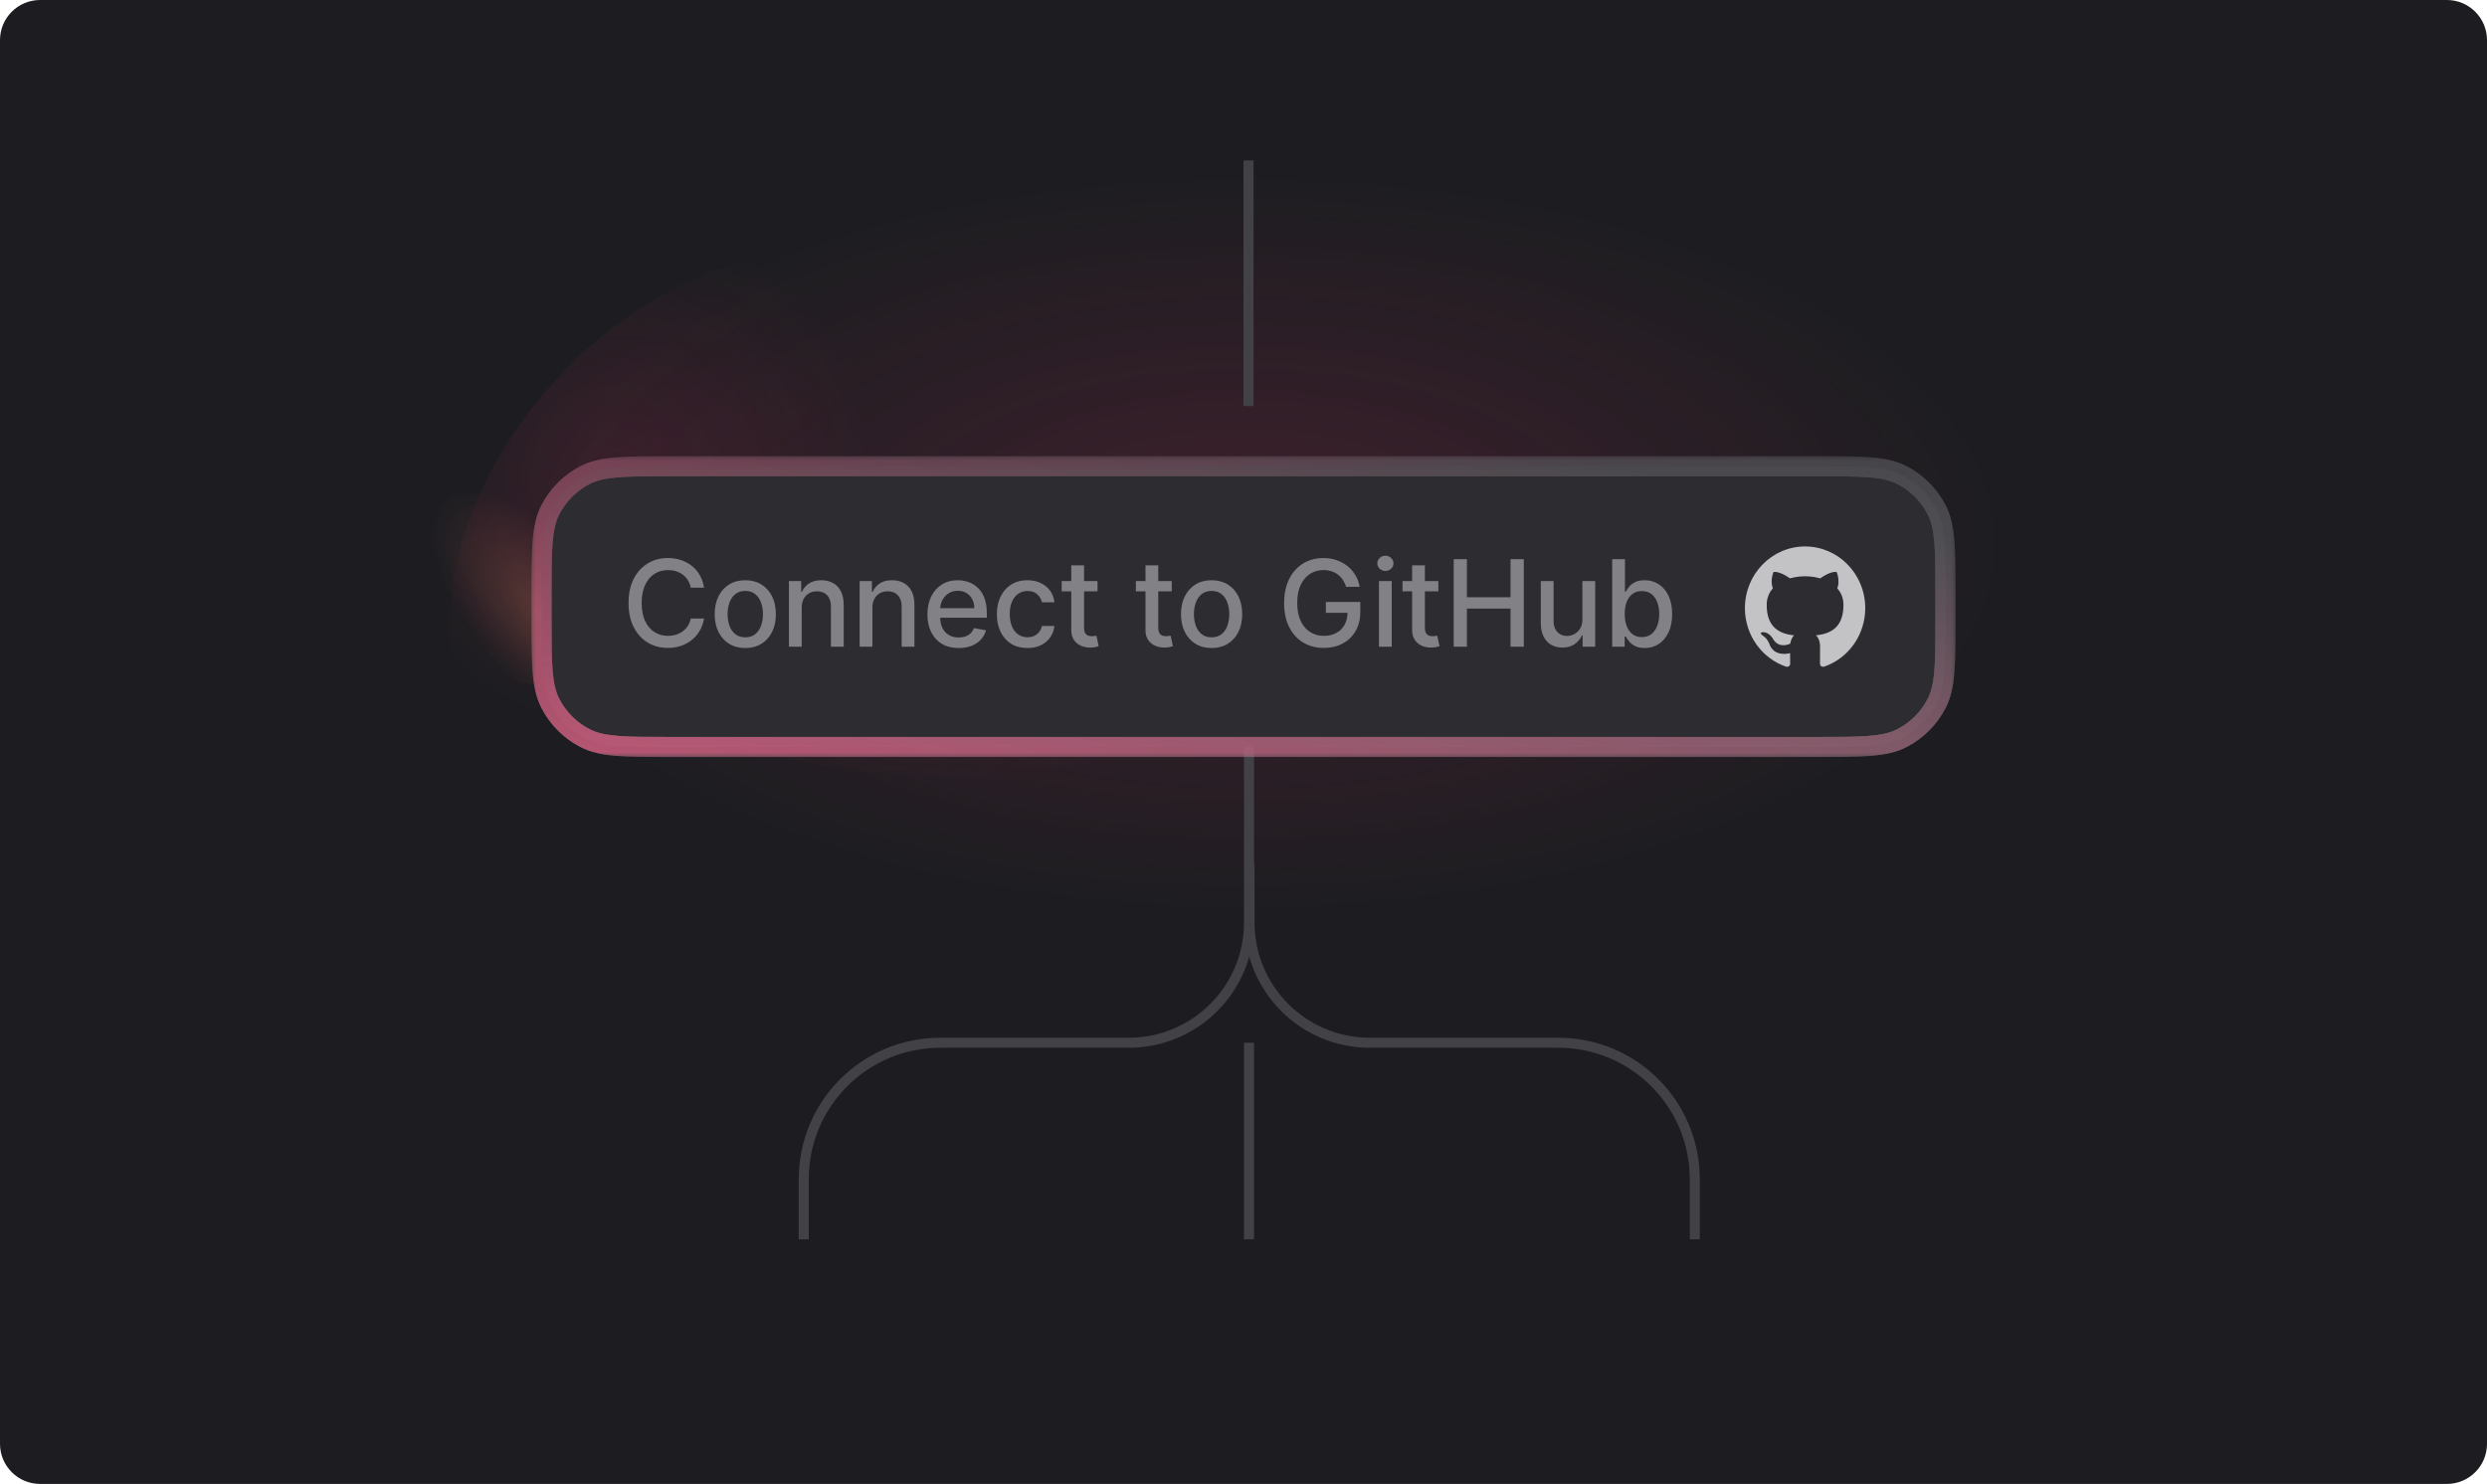 <svg width="248" height="148" viewBox="0 0 248 148" fill="none" xmlns="http://www.w3.org/2000/svg">
<path d="M0 4C0 1.791 1.791 0 4 0H244C246.209 0 248 1.791 248 4V144C248 146.209 246.209 148 244 148H4C1.791 148 0 146.209 0 144V4Z" fill="#1D1D21"/>
<g filter="url(#filter0_f_1370_22428)">
<path d="M100.53 77.783C77.02 77.717 57.961 71.299 57.961 63.447C57.961 55.595 77.02 49.283 100.53 49.349C124.04 49.415 143.098 55.833 143.098 63.685C143.098 71.537 124.04 77.849 100.53 77.783Z" fill="url(#paint0_radial_1370_22428)" fill-opacity="0.16"/>
</g>
<g filter="url(#filter1_f_1370_22428)">
<path d="M124.206 90.869C82.337 90.752 48.395 74.222 48.395 53.949C48.395 33.675 82.337 17.335 124.206 17.452C166.074 17.57 200.016 34.099 200.016 54.373C200.016 74.646 166.074 90.986 124.206 90.869Z" fill="url(#paint1_radial_1370_22428)" fill-opacity="0.16"/>
</g>
<g filter="url(#filter2_f_1370_22428)">
<path d="M50.372 45.395C50.779 54.18 81.57 59.66 79.516 62.461C77.463 65.263 48.574 72.039 44.233 65.362C39.892 58.684 42.933 24.744 44.986 21.942C47.039 19.141 46.031 38.718 50.372 45.395Z" fill="url(#paint2_radial_1370_22428)" fill-opacity="0.24"/>
</g>
<g filter="url(#filter3_f_1370_22428)">
<path d="M53.678 79.032C42.517 72.75 41.836 56.117 52.157 41.882C62.478 27.646 79.893 21.199 91.053 27.482C102.214 33.764 102.894 50.397 92.573 64.632C82.252 78.868 64.838 85.315 53.678 79.032Z" fill="url(#paint3_radial_1370_22428)" fill-opacity="0.12"/>
</g>
<path d="M124.55 68.4V92C124.55 98.627 119.177 104 112.55 104H93.75C86.239 104 80.15 110.089 80.15 117.6V123.6" stroke="#414146"/>
<path d="M169 123.6V117.6C169 110.089 162.911 104 155.4 104H136.6C129.973 104 124.6 98.627 124.6 92V86.2" stroke="#414146"/>
<mask id="path-8-outside-1_1370_22428" maskUnits="userSpaceOnUse" x="53" y="45.5" width="142" height="30" fill="black">
<rect fill="white" x="53" y="45.5" width="142" height="30"/>
<path d="M54 59.3C54 54.82 54 52.579 54.872 50.868C55.639 49.363 56.863 48.139 58.368 47.372C60.079 46.5 62.32 46.5 66.8 46.5H181.2C185.68 46.5 187.921 46.5 189.632 47.372C191.137 48.139 192.361 49.363 193.128 50.868C194 52.579 194 54.82 194 59.3V61.7C194 66.18 194 68.421 193.128 70.132C192.361 71.637 191.137 72.861 189.632 73.628C187.921 74.5 185.68 74.5 181.2 74.5H66.8C62.32 74.5 60.079 74.5 58.368 73.628C56.863 72.861 55.639 71.637 54.872 70.132C54 68.421 54 66.18 54 61.7V59.3Z"/>
</mask>
<path d="M54 59.3C54 54.82 54 52.579 54.872 50.868C55.639 49.363 56.863 48.139 58.368 47.372C60.079 46.5 62.32 46.5 66.8 46.5H181.2C185.68 46.5 187.921 46.5 189.632 47.372C191.137 48.139 192.361 49.363 193.128 50.868C194 52.579 194 54.82 194 59.3V61.7C194 66.18 194 68.421 193.128 70.132C192.361 71.637 191.137 72.861 189.632 73.628C187.921 74.5 185.68 74.5 181.2 74.5H66.8C62.32 74.5 60.079 74.5 58.368 73.628C56.863 72.861 55.639 71.637 54.872 70.132C54 68.421 54 66.18 54 61.7V59.3Z" fill="#2D2D31"/>
<path d="M58.368 73.628L57.914 74.519L58.368 73.628ZM193.128 70.132L192.237 69.678L193.128 70.132ZM189.632 73.628L190.086 74.519L189.632 73.628ZM189.632 47.372L189.178 48.263L189.632 47.372ZM58.368 47.372L57.914 46.481L58.368 47.372ZM54.872 50.868L53.981 50.414L54.872 50.868ZM66.8 47.5H181.2V45.5H66.8V47.5ZM193 59.3V61.7H195V59.3H193ZM181.2 73.5H66.8V75.5H181.2V73.5ZM55 61.7V59.3H53V61.7H55ZM66.8 73.5C64.543 73.5 62.911 73.499 61.627 73.394C60.355 73.29 59.513 73.089 58.822 72.737L57.914 74.519C58.934 75.039 60.068 75.274 61.464 75.388C62.848 75.501 64.576 75.5 66.8 75.5V73.5ZM53 61.7C53 63.924 52.999 65.652 53.112 67.036C53.226 68.432 53.461 69.566 53.981 70.586L55.763 69.678C55.411 68.987 55.21 68.145 55.106 66.873C55.001 65.589 55 63.957 55 61.7H53ZM58.822 72.737C57.505 72.066 56.434 70.995 55.763 69.678L53.981 70.586C54.844 72.279 56.221 73.656 57.914 74.519L58.822 72.737ZM193 61.7C193 63.957 192.999 65.589 192.894 66.873C192.79 68.145 192.589 68.987 192.237 69.678L194.019 70.586C194.539 69.566 194.774 68.432 194.888 67.036C195.001 65.652 195 63.924 195 61.7H193ZM181.2 75.5C183.424 75.5 185.152 75.501 186.536 75.388C187.932 75.274 189.066 75.039 190.086 74.519L189.178 72.737C188.487 73.089 187.645 73.29 186.373 73.394C185.089 73.499 183.457 73.5 181.2 73.5V75.5ZM192.237 69.678C191.566 70.995 190.495 72.066 189.178 72.737L190.086 74.519C191.779 73.656 193.156 72.279 194.019 70.586L192.237 69.678ZM181.2 47.5C183.457 47.5 185.089 47.501 186.373 47.606C187.645 47.71 188.487 47.911 189.178 48.263L190.086 46.481C189.066 45.961 187.932 45.726 186.536 45.612C185.152 45.499 183.424 45.5 181.2 45.5V47.5ZM195 59.3C195 57.076 195.001 55.348 194.888 53.964C194.774 52.568 194.539 51.434 194.019 50.414L192.237 51.322C192.589 52.013 192.79 52.855 192.894 54.127C192.999 55.411 193 57.043 193 59.3H195ZM189.178 48.263C190.495 48.934 191.566 50.005 192.237 51.322L194.019 50.414C193.156 48.721 191.779 47.344 190.086 46.481L189.178 48.263ZM66.8 45.5C64.576 45.5 62.848 45.499 61.464 45.612C60.068 45.726 58.934 45.961 57.914 46.481L58.822 48.263C59.513 47.911 60.355 47.71 61.627 47.606C62.911 47.501 64.543 47.5 66.8 47.5V45.5ZM55 59.3C55 57.043 55.001 55.411 55.106 54.127C55.21 52.855 55.411 52.013 55.763 51.322L53.981 50.414C53.461 51.434 53.226 52.568 53.112 53.964C52.999 55.348 53 57.076 53 59.3H55ZM57.914 46.481C56.221 47.344 54.844 48.721 53.981 50.414L55.763 51.322C56.434 50.005 57.505 48.934 58.822 48.263L57.914 46.481Z" fill="url(#paint4_linear_1370_22428)" mask="url(#path-8-outside-1_1370_22428)"/>
<path d="M58.368 73.628L57.914 74.519L58.368 73.628ZM193.128 70.132L192.237 69.678L193.128 70.132ZM189.632 73.628L190.086 74.519L189.632 73.628ZM189.632 47.372L189.178 48.263L189.632 47.372ZM58.368 47.372L57.914 46.481L58.368 47.372ZM54.872 50.868L53.981 50.414L54.872 50.868ZM66.8 47.5H181.2V45.5H66.8V47.5ZM193 59.3V61.7H195V59.3H193ZM181.2 73.5H66.8V75.5H181.2V73.5ZM55 61.7V59.3H53V61.7H55ZM66.8 73.5C64.543 73.5 62.911 73.499 61.627 73.394C60.355 73.29 59.513 73.089 58.822 72.737L57.914 74.519C58.934 75.039 60.068 75.274 61.464 75.388C62.848 75.501 64.576 75.5 66.8 75.5V73.5ZM53 61.7C53 63.924 52.999 65.652 53.112 67.036C53.226 68.432 53.461 69.566 53.981 70.586L55.763 69.678C55.411 68.987 55.21 68.145 55.106 66.873C55.001 65.589 55 63.957 55 61.7H53ZM58.822 72.737C57.505 72.066 56.434 70.995 55.763 69.678L53.981 70.586C54.844 72.279 56.221 73.656 57.914 74.519L58.822 72.737ZM193 61.7C193 63.957 192.999 65.589 192.894 66.873C192.79 68.145 192.589 68.987 192.237 69.678L194.019 70.586C194.539 69.566 194.774 68.432 194.888 67.036C195.001 65.652 195 63.924 195 61.7H193ZM181.2 75.5C183.424 75.5 185.152 75.501 186.536 75.388C187.932 75.274 189.066 75.039 190.086 74.519L189.178 72.737C188.487 73.089 187.645 73.29 186.373 73.394C185.089 73.499 183.457 73.5 181.2 73.5V75.5ZM192.237 69.678C191.566 70.995 190.495 72.066 189.178 72.737L190.086 74.519C191.779 73.656 193.156 72.279 194.019 70.586L192.237 69.678ZM181.2 47.5C183.457 47.5 185.089 47.501 186.373 47.606C187.645 47.71 188.487 47.911 189.178 48.263L190.086 46.481C189.066 45.961 187.932 45.726 186.536 45.612C185.152 45.499 183.424 45.5 181.2 45.5V47.5ZM195 59.3C195 57.076 195.001 55.348 194.888 53.964C194.774 52.568 194.539 51.434 194.019 50.414L192.237 51.322C192.589 52.013 192.79 52.855 192.894 54.127C192.999 55.411 193 57.043 193 59.3H195ZM189.178 48.263C190.495 48.934 191.566 50.005 192.237 51.322L194.019 50.414C193.156 48.721 191.779 47.344 190.086 46.481L189.178 48.263ZM66.8 45.5C64.576 45.5 62.848 45.499 61.464 45.612C60.068 45.726 58.934 45.961 57.914 46.481L58.822 48.263C59.513 47.911 60.355 47.71 61.627 47.606C62.911 47.501 64.543 47.5 66.8 47.5V45.5ZM55 59.3C55 57.043 55.001 55.411 55.106 54.127C55.21 52.855 55.411 52.013 55.763 51.322L53.981 50.414C53.461 51.434 53.226 52.568 53.112 53.964C52.999 55.348 53 57.076 53 59.3H55ZM57.914 46.481C56.221 47.344 54.844 48.721 53.981 50.414L55.763 51.322C56.434 50.005 57.505 48.934 58.822 48.263L57.914 46.481Z" fill="url(#paint5_linear_1370_22428)" fill-opacity="0.6" mask="url(#path-8-outside-1_1370_22428)"/>
<path d="M70.207 58.611H68.878C68.827 58.327 68.731 58.077 68.592 57.861C68.453 57.645 68.283 57.462 68.081 57.311C67.879 57.16 67.653 57.047 67.403 56.97C67.156 56.894 66.894 56.855 66.615 56.855C66.112 56.855 65.662 56.981 65.264 57.234C64.869 57.487 64.557 57.858 64.327 58.347C64.099 58.835 63.986 59.432 63.986 60.136C63.986 60.847 64.099 61.446 64.327 61.935C64.557 62.423 64.871 62.793 65.269 63.043C65.666 63.293 66.114 63.418 66.611 63.418C66.886 63.418 67.148 63.381 67.395 63.307C67.645 63.23 67.871 63.118 68.072 62.97C68.274 62.822 68.445 62.642 68.584 62.429C68.726 62.213 68.824 61.966 68.878 61.688L70.207 61.692C70.136 62.121 69.999 62.516 69.794 62.876C69.592 63.234 69.332 63.544 69.014 63.805C68.699 64.064 68.338 64.264 67.932 64.406C67.526 64.548 67.082 64.619 66.602 64.619C65.847 64.619 65.173 64.44 64.582 64.082C63.992 63.722 63.526 63.206 63.185 62.535C62.847 61.865 62.678 61.065 62.678 60.136C62.678 59.205 62.848 58.405 63.189 57.737C63.53 57.067 63.996 56.553 64.587 56.195C65.178 55.834 65.849 55.653 66.602 55.653C67.065 55.653 67.497 55.72 67.898 55.854C68.301 55.984 68.663 56.178 68.984 56.433C69.305 56.686 69.571 56.996 69.781 57.362C69.992 57.726 70.133 58.142 70.207 58.611ZM74.318 64.632C73.704 64.632 73.169 64.492 72.711 64.21C72.254 63.929 71.899 63.535 71.646 63.03C71.393 62.524 71.267 61.933 71.267 61.257C71.267 60.578 71.393 59.984 71.646 59.476C71.899 58.967 72.254 58.572 72.711 58.291C73.169 58.01 73.704 57.869 74.318 57.869C74.931 57.869 75.467 58.01 75.924 58.291C76.382 58.572 76.737 58.967 76.99 59.476C77.243 59.984 77.369 60.578 77.369 61.257C77.369 61.933 77.243 62.524 76.99 63.03C76.737 63.535 76.382 63.929 75.924 64.21C75.467 64.492 74.931 64.632 74.318 64.632ZM74.322 63.562C74.72 63.562 75.049 63.457 75.311 63.247C75.572 63.037 75.765 62.757 75.89 62.408C76.018 62.058 76.082 61.673 76.082 61.253C76.082 60.835 76.018 60.452 75.89 60.102C75.765 59.75 75.572 59.467 75.311 59.254C75.049 59.041 74.72 58.935 74.322 58.935C73.921 58.935 73.589 59.041 73.325 59.254C73.064 59.467 72.869 59.75 72.741 60.102C72.616 60.452 72.554 60.835 72.554 61.253C72.554 61.673 72.616 62.058 72.741 62.408C72.869 62.757 73.064 63.037 73.325 63.247C73.589 63.457 73.921 63.562 74.322 63.562ZM79.945 60.614V64.5H78.671V57.955H79.894V59.02H79.975C80.126 58.673 80.362 58.395 80.683 58.185C81.006 57.974 81.414 57.869 81.906 57.869C82.352 57.869 82.742 57.963 83.078 58.151C83.413 58.335 83.673 58.611 83.857 58.977C84.042 59.344 84.134 59.797 84.134 60.337V64.5H82.86V60.49C82.86 60.016 82.737 59.645 82.489 59.378C82.242 59.108 81.903 58.973 81.471 58.973C81.175 58.973 80.913 59.037 80.683 59.165C80.455 59.293 80.275 59.48 80.141 59.727C80.011 59.972 79.945 60.267 79.945 60.614ZM86.997 60.614V64.5H85.723V57.955H86.946V59.02H87.027C87.178 58.673 87.413 58.395 87.734 58.185C88.058 57.974 88.466 57.869 88.957 57.869C89.403 57.869 89.794 57.963 90.129 58.151C90.465 58.335 90.725 58.611 90.909 58.977C91.094 59.344 91.186 59.797 91.186 60.337V64.5H89.912V60.49C89.912 60.016 89.788 59.645 89.541 59.378C89.294 59.108 88.955 58.973 88.523 58.973C88.227 58.973 87.965 59.037 87.734 59.165C87.507 59.293 87.327 59.48 87.193 59.727C87.063 59.972 86.997 60.267 86.997 60.614ZM95.596 64.632C94.951 64.632 94.396 64.494 93.93 64.219C93.467 63.94 93.109 63.55 92.856 63.047C92.606 62.541 92.481 61.949 92.481 61.27C92.481 60.599 92.606 60.008 92.856 59.497C93.109 58.986 93.461 58.587 93.913 58.3C94.367 58.013 94.899 57.869 95.507 57.869C95.876 57.869 96.234 57.93 96.58 58.053C96.927 58.175 97.238 58.367 97.514 58.628C97.789 58.889 98.007 59.229 98.166 59.646C98.325 60.061 98.404 60.565 98.404 61.159V61.611H93.201V60.656H97.156C97.156 60.321 97.088 60.024 96.951 59.766C96.815 59.504 96.623 59.298 96.376 59.148C96.132 58.997 95.845 58.922 95.515 58.922C95.157 58.922 94.845 59.01 94.578 59.186C94.313 59.359 94.109 59.587 93.964 59.868C93.822 60.146 93.751 60.449 93.751 60.776V61.521C93.751 61.959 93.828 62.331 93.981 62.638C94.137 62.945 94.355 63.179 94.633 63.341C94.911 63.5 95.237 63.58 95.609 63.58C95.85 63.58 96.07 63.545 96.269 63.477C96.468 63.406 96.64 63.301 96.785 63.162C96.93 63.023 97.041 62.851 97.117 62.646L98.323 62.864C98.227 63.219 98.053 63.53 97.803 63.797C97.556 64.061 97.245 64.267 96.87 64.415C96.498 64.56 96.073 64.632 95.596 64.632ZM102.455 64.632C101.822 64.632 101.276 64.489 100.819 64.202C100.364 63.912 100.015 63.513 99.77 63.004C99.526 62.496 99.404 61.913 99.404 61.257C99.404 60.592 99.529 60.006 99.779 59.497C100.029 58.986 100.381 58.587 100.836 58.3C101.29 58.013 101.826 57.869 102.442 57.869C102.939 57.869 103.383 57.962 103.772 58.146C104.161 58.328 104.475 58.584 104.714 58.913C104.955 59.243 105.099 59.628 105.144 60.068H103.904C103.836 59.761 103.679 59.497 103.435 59.276C103.194 59.054 102.87 58.943 102.464 58.943C102.108 58.943 101.797 59.037 101.53 59.224C101.266 59.409 101.06 59.673 100.912 60.017C100.765 60.358 100.691 60.761 100.691 61.227C100.691 61.705 100.763 62.117 100.908 62.463C101.053 62.81 101.258 63.078 101.522 63.269C101.789 63.459 102.103 63.554 102.464 63.554C102.705 63.554 102.924 63.51 103.12 63.422C103.319 63.331 103.485 63.202 103.618 63.034C103.755 62.867 103.85 62.665 103.904 62.429H105.144C105.099 62.852 104.961 63.23 104.731 63.562C104.5 63.895 104.192 64.156 103.806 64.347C103.422 64.537 102.972 64.632 102.455 64.632ZM109.442 57.955V58.977H105.867V57.955H109.442ZM106.825 56.386H108.1V62.578C108.1 62.825 108.137 63.011 108.21 63.136C108.284 63.258 108.379 63.342 108.496 63.388C108.615 63.43 108.744 63.452 108.884 63.452C108.986 63.452 109.075 63.445 109.152 63.43C109.229 63.416 109.289 63.405 109.331 63.396L109.561 64.449C109.487 64.477 109.382 64.506 109.246 64.534C109.11 64.565 108.939 64.582 108.735 64.585C108.399 64.591 108.087 64.531 107.797 64.406C107.507 64.281 107.273 64.088 107.094 63.827C106.915 63.565 106.825 63.237 106.825 62.842V56.386ZM116.843 57.955V58.977H113.267V57.955H116.843ZM114.226 56.386H115.5V62.578C115.5 62.825 115.537 63.011 115.611 63.136C115.685 63.258 115.78 63.342 115.897 63.388C116.016 63.43 116.145 63.452 116.284 63.452C116.387 63.452 116.476 63.445 116.553 63.43C116.629 63.416 116.689 63.405 116.732 63.396L116.962 64.449C116.888 64.477 116.783 64.506 116.647 64.534C116.51 64.565 116.34 64.582 116.135 64.585C115.8 64.591 115.487 64.531 115.198 64.406C114.908 64.281 114.674 64.088 114.495 63.827C114.316 63.565 114.226 63.237 114.226 62.842V56.386ZM120.819 64.632C120.205 64.632 119.67 64.492 119.212 64.21C118.755 63.929 118.4 63.535 118.147 63.03C117.894 62.524 117.768 61.933 117.768 61.257C117.768 60.578 117.894 59.984 118.147 59.476C118.4 58.967 118.755 58.572 119.212 58.291C119.67 58.01 120.205 57.869 120.819 57.869C121.432 57.869 121.968 58.01 122.425 58.291C122.883 58.572 123.238 58.967 123.491 59.476C123.744 59.984 123.87 60.578 123.87 61.257C123.87 61.933 123.744 62.524 123.491 63.03C123.238 63.535 122.883 63.929 122.425 64.21C121.968 64.492 121.432 64.632 120.819 64.632ZM120.823 63.562C121.221 63.562 121.55 63.457 121.812 63.247C122.073 63.037 122.266 62.757 122.391 62.408C122.519 62.058 122.583 61.673 122.583 61.253C122.583 60.835 122.519 60.452 122.391 60.102C122.266 59.75 122.073 59.467 121.812 59.254C121.55 59.041 121.221 58.935 120.823 58.935C120.422 58.935 120.09 59.041 119.826 59.254C119.565 59.467 119.37 59.75 119.242 60.102C119.117 60.452 119.055 60.835 119.055 61.253C119.055 61.673 119.117 62.058 119.242 62.408C119.37 62.757 119.565 63.037 119.826 63.247C120.09 63.457 120.422 63.562 120.823 63.562ZM134.236 58.53C134.154 58.271 134.043 58.04 133.904 57.835C133.768 57.628 133.604 57.452 133.414 57.307C133.224 57.159 133.006 57.047 132.762 56.97C132.521 56.894 132.255 56.855 131.965 56.855C131.474 56.855 131.03 56.981 130.636 57.234C130.241 57.487 129.928 57.858 129.698 58.347C129.471 58.832 129.357 59.428 129.357 60.132C129.357 60.84 129.472 61.438 129.702 61.926C129.932 62.415 130.248 62.785 130.648 63.038C131.049 63.291 131.505 63.418 132.016 63.418C132.491 63.418 132.904 63.321 133.256 63.128C133.611 62.935 133.886 62.662 134.079 62.31C134.275 61.955 134.373 61.537 134.373 61.057L134.714 61.121H132.217V60.034H135.647V61.027C135.647 61.76 135.491 62.396 135.178 62.936C134.869 63.473 134.44 63.888 133.891 64.18C133.346 64.473 132.721 64.619 132.016 64.619C131.227 64.619 130.533 64.438 129.937 64.074C129.343 63.71 128.88 63.195 128.548 62.527C128.215 61.856 128.049 61.061 128.049 60.141C128.049 59.445 128.146 58.82 128.339 58.266C128.532 57.712 128.803 57.242 129.153 56.855C129.505 56.466 129.918 56.169 130.393 55.965C130.87 55.757 131.391 55.653 131.957 55.653C132.428 55.653 132.867 55.723 133.273 55.862C133.682 56.001 134.046 56.199 134.364 56.455C134.685 56.71 134.951 57.014 135.161 57.367C135.371 57.716 135.513 58.104 135.587 58.53H134.236ZM137.506 64.5V57.955H138.781V64.5H137.506ZM138.15 56.945C137.928 56.945 137.738 56.871 137.579 56.723C137.423 56.572 137.344 56.394 137.344 56.186C137.344 55.976 137.423 55.797 137.579 55.649C137.738 55.499 137.928 55.423 138.15 55.423C138.371 55.423 138.56 55.499 138.717 55.649C138.876 55.797 138.955 55.976 138.955 56.186C138.955 56.394 138.876 56.572 138.717 56.723C138.56 56.871 138.371 56.945 138.15 56.945ZM143.43 57.955V58.977H139.855V57.955H143.43ZM140.814 56.386H142.088V62.578C142.088 62.825 142.125 63.011 142.199 63.136C142.272 63.258 142.368 63.342 142.484 63.388C142.603 63.43 142.733 63.452 142.872 63.452C142.974 63.452 143.064 63.445 143.14 63.43C143.217 63.416 143.277 63.405 143.319 63.396L143.549 64.449C143.476 64.477 143.37 64.506 143.234 64.534C143.098 64.565 142.927 64.582 142.723 64.585C142.387 64.591 142.075 64.531 141.785 64.406C141.495 64.281 141.261 64.088 141.082 63.827C140.903 63.565 140.814 63.237 140.814 62.842V56.386ZM144.962 64.5V55.773H146.279V59.565H150.63V55.773H151.951V64.5H150.63V60.695H146.279V64.5H144.962ZM157.793 61.785V57.955H159.071V64.5H157.818V63.367H157.75C157.599 63.716 157.358 64.007 157.026 64.24C156.696 64.47 156.286 64.585 155.794 64.585C155.374 64.585 155.001 64.493 154.678 64.308C154.357 64.121 154.104 63.844 153.919 63.477C153.737 63.111 153.646 62.658 153.646 62.118V57.955H154.921V61.965C154.921 62.41 155.044 62.766 155.291 63.03C155.538 63.294 155.859 63.426 156.254 63.426C156.493 63.426 156.73 63.367 156.966 63.247C157.205 63.128 157.402 62.947 157.558 62.706C157.717 62.465 157.796 62.158 157.793 61.785ZM160.765 64.5V55.773H162.04V59.016H162.116C162.19 58.879 162.297 58.722 162.436 58.543C162.575 58.364 162.768 58.207 163.015 58.074C163.263 57.938 163.589 57.869 163.995 57.869C164.524 57.869 164.995 58.003 165.41 58.27C165.825 58.537 166.15 58.922 166.386 59.425C166.625 59.928 166.744 60.533 166.744 61.24C166.744 61.947 166.626 62.554 166.39 63.06C166.155 63.562 165.831 63.95 165.419 64.223C165.007 64.493 164.537 64.628 164.008 64.628C163.611 64.628 163.285 64.561 163.032 64.428C162.782 64.294 162.586 64.138 162.444 63.959C162.302 63.78 162.193 63.621 162.116 63.481H162.01V64.5H160.765ZM162.014 61.227C162.014 61.688 162.081 62.091 162.214 62.438C162.348 62.784 162.541 63.055 162.794 63.251C163.047 63.445 163.356 63.541 163.723 63.541C164.103 63.541 164.422 63.44 164.677 63.239C164.933 63.034 165.126 62.757 165.257 62.408C165.39 62.058 165.457 61.665 165.457 61.227C165.457 60.795 165.392 60.408 165.261 60.064C165.133 59.72 164.94 59.449 164.682 59.25C164.426 59.051 164.106 58.952 163.723 58.952C163.353 58.952 163.041 59.047 162.785 59.237C162.532 59.428 162.341 59.693 162.21 60.034C162.079 60.375 162.014 60.773 162.014 61.227Z" fill="#818186"/>
<path fill-rule="evenodd" clip-rule="evenodd" d="M180 54.5C176.686 54.5 174 57.254 174 60.652C174 63.37 175.719 65.676 178.103 66.489C178.403 66.546 178.513 66.356 178.513 66.193C178.513 66.047 178.508 65.659 178.505 65.147C176.836 65.518 176.483 64.322 176.483 64.322C176.211 63.611 175.817 63.422 175.817 63.422C175.273 63.041 175.859 63.048 175.859 63.048C176.461 63.091 176.777 63.682 176.777 63.682C177.313 64.622 178.182 64.35 178.523 64.193C178.579 63.795 178.733 63.525 178.905 63.371C177.573 63.216 176.172 62.688 176.172 60.33C176.172 59.659 176.406 59.109 176.789 58.679C176.728 58.524 176.522 57.898 176.848 57.052C176.848 57.052 177.352 56.886 178.498 57.682C178.988 57.545 179.493 57.476 180 57.475C180.51 57.477 181.023 57.546 181.502 57.682C182.648 56.886 183.151 57.051 183.151 57.051C183.478 57.898 183.272 58.524 183.211 58.679C183.595 59.109 183.827 59.659 183.827 60.33C183.827 62.694 182.424 63.214 181.088 63.366C181.303 63.556 181.495 63.931 181.495 64.505C181.495 65.327 181.487 65.991 181.487 66.193C181.487 66.357 181.595 66.549 181.9 66.489C183.095 66.079 184.134 65.294 184.869 64.247C185.605 63.2 186.001 61.942 186 60.652C186 57.254 183.313 54.5 180 54.5Z" fill="#C3C3C6"/>
<path d="M124.55 104V123.6" stroke="#414146"/>
<path d="M124.5 16V40.5" stroke="#414146"/>
<defs>
<filter id="filter0_f_1370_22428" x="54.361" y="45.748" width="92.337" height="35.635" filterUnits="userSpaceOnUse" color-interpolation-filters="sRGB">
<feFlood flood-opacity="0" result="BackgroundImageFix"/>
<feBlend mode="normal" in="SourceGraphic" in2="BackgroundImageFix" result="shape"/>
<feGaussianBlur stdDeviation="1.8" result="effect1_foregroundBlur_1370_22428"/>
</filter>
<filter id="filter1_f_1370_22428" x="44.795" y="13.852" width="158.82" height="80.618" filterUnits="userSpaceOnUse" color-interpolation-filters="sRGB">
<feFlood flood-opacity="0" result="BackgroundImageFix"/>
<feBlend mode="normal" in="SourceGraphic" in2="BackgroundImageFix" result="shape"/>
<feGaussianBlur stdDeviation="1.8" result="effect1_foregroundBlur_1370_22428"/>
</filter>
<filter id="filter2_f_1370_22428" x="34.822" y="14.47" width="51.992" height="60.942" filterUnits="userSpaceOnUse" color-interpolation-filters="sRGB">
<feFlood flood-opacity="0" result="BackgroundImageFix"/>
<feBlend mode="normal" in="SourceGraphic" in2="BackgroundImageFix" result="shape"/>
<feGaussianBlur stdDeviation="3.6" result="effect1_foregroundBlur_1370_22428"/>
</filter>
<filter id="filter3_f_1370_22428" x="25.641" y="5.876" width="93.449" height="94.762" filterUnits="userSpaceOnUse" color-interpolation-filters="sRGB">
<feFlood flood-opacity="0" result="BackgroundImageFix"/>
<feBlend mode="normal" in="SourceGraphic" in2="BackgroundImageFix" result="shape"/>
<feGaussianBlur stdDeviation="9.6" result="effect1_foregroundBlur_1370_22428"/>
</filter>
<radialGradient id="paint0_radial_1370_22428" cx="0" cy="0" r="1" gradientUnits="userSpaceOnUse" gradientTransform="translate(78.767 63.524) rotate(10.102) scale(39.838 13.107)">
<stop stop-color="#F02E65"/>
<stop offset="1" stop-color="#F02E65" stop-opacity="0"/>
</radialGradient>
<radialGradient id="paint1_radial_1370_22428" cx="0" cy="0" r="1" gradientUnits="userSpaceOnUse" gradientTransform="translate(124.206 54.161) rotate(-179.84) scale(75.81 36.708)">
<stop stop-color="#F02E65"/>
<stop offset="1" stop-color="#F02E65" stop-opacity="0"/>
</radialGradient>
<radialGradient id="paint2_radial_1370_22428" cx="0" cy="0" r="1" gradientUnits="userSpaceOnUse" gradientTransform="translate(54.645 61.463) rotate(-131.445) scale(15.536 6.991)">
<stop stop-color="#FE9567"/>
<stop offset="1" stop-color="#F97066" stop-opacity="0"/>
</radialGradient>
<radialGradient id="paint3_radial_1370_22428" cx="0" cy="0" r="1" gradientUnits="userSpaceOnUse" gradientTransform="translate(62.009 47.476) rotate(67.347) scale(24.869 25.447)">
<stop stop-color="#F02E65"/>
<stop offset="1" stop-color="#F02E65" stop-opacity="0"/>
</radialGradient>
<linearGradient id="paint4_linear_1370_22428" x1="124" y1="46.5" x2="124" y2="74.5" gradientUnits="userSpaceOnUse">
<stop stop-color="#D8D8DB" stop-opacity="0.24"/>
<stop offset="1" stop-color="#E4E4E7" stop-opacity="0.5"/>
</linearGradient>
<linearGradient id="paint5_linear_1370_22428" x1="194" y1="54" x2="177.573" y2="124.223" gradientUnits="userSpaceOnUse">
<stop stop-color="#414146"/>
<stop offset="0.886" stop-color="#FD366E"/>
<stop offset="1" stop-color="#FE5E56"/>
</linearGradient>
</defs>
</svg>
